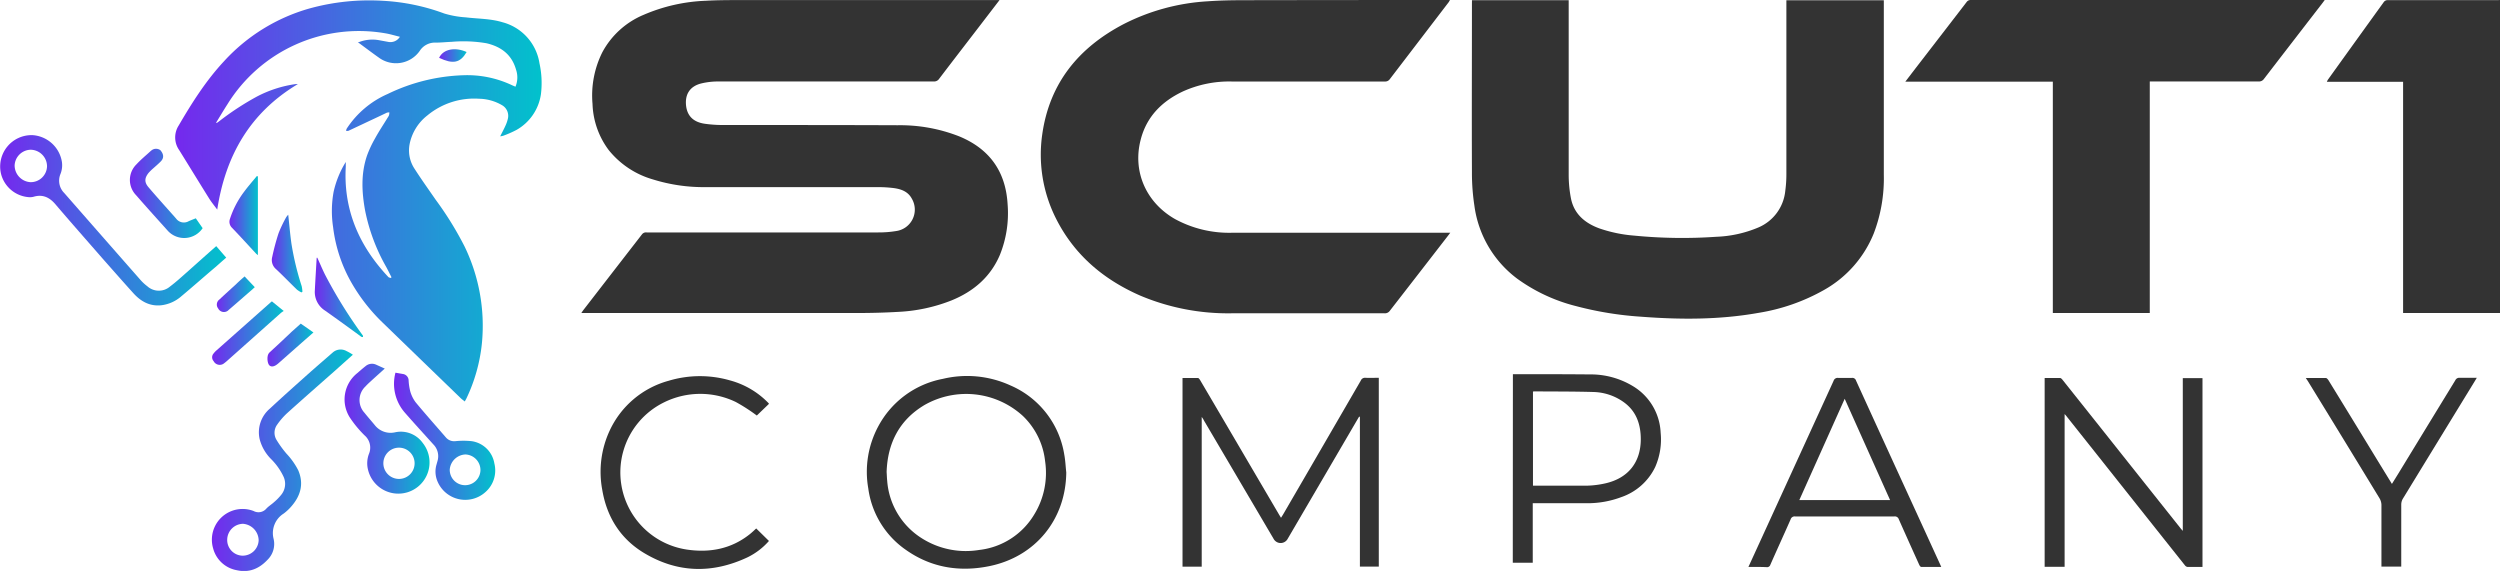<svg xmlns="http://www.w3.org/2000/svg" xmlns:xlink="http://www.w3.org/1999/xlink" viewBox="0 0 651.15 148.7"><defs><style>.cls-1{fill:#333;}.cls-2{fill:url(#Degradado_SCUT1);}.cls-3{fill:url(#Degradado_SCUT1-2);}.cls-4{fill:url(#Degradado_SCUT1-3);}.cls-5{fill:url(#Degradado_SCUT1-4);}.cls-6{fill:url(#Degradado_SCUT1-5);}.cls-7{fill:url(#Degradado_SCUT1-6);}.cls-8{fill:url(#Degradado_SCUT1-7);}.cls-9{fill:url(#Degradado_SCUT1-8);}.cls-10{fill:url(#Degradado_SCUT1-9);}.cls-11{fill:url(#Degradado_SCUT1-10);}.cls-12{fill:url(#Degradado_SCUT1-11);}.cls-13{fill:url(#Degradado_SCUT1-12);}.cls-14{fill:url(#Degradado_SCUT1-13);}</style><linearGradient id="Degradado_SCUT1" x1="45.68" y1="52.35" x2="141.08" y2="52.35" gradientUnits="userSpaceOnUse"><stop offset="0" stop-color="#7528ee"/><stop offset="1" stop-color="#01c2cc"/></linearGradient><linearGradient id="Degradado_SCUT1-2" x1="55.16" y1="119.86" x2="91.91" y2="119.86" xlink:href="#Degradado_SCUT1"/><linearGradient id="Degradado_SCUT1-3" x1="0" y1="57.36" x2="58.92" y2="57.36" xlink:href="#Degradado_SCUT1"/><linearGradient id="Degradado_SCUT1-4" x1="89.69" y1="111.68" x2="111.85" y2="111.68" xlink:href="#Degradado_SCUT1"/><linearGradient id="Degradado_SCUT1-5" x1="102.69" y1="113.62" x2="128.99" y2="113.62" xlink:href="#Degradado_SCUT1"/><linearGradient id="Degradado_SCUT1-6" x1="33.78" y1="50.4" x2="52.74" y2="50.4" xlink:href="#Degradado_SCUT1"/><linearGradient id="Degradado_SCUT1-7" x1="59.76" y1="56.14" x2="67.17" y2="56.14" xlink:href="#Degradado_SCUT1"/><linearGradient id="Degradado_SCUT1-8" x1="55.27" y1="86.76" x2="73.9" y2="86.76" xlink:href="#Degradado_SCUT1"/><linearGradient id="Degradado_SCUT1-9" x1="70.79" y1="66.05" x2="78.77" y2="66.05" xlink:href="#Degradado_SCUT1"/><linearGradient id="Degradado_SCUT1-10" x1="81.95" y1="77.47" x2="94.57" y2="77.47" xlink:href="#Degradado_SCUT1"/><linearGradient id="Degradado_SCUT1-11" x1="69.6" y1="89.9" x2="81.64" y2="89.9" xlink:href="#Degradado_SCUT1"/><linearGradient id="Degradado_SCUT1-12" x1="56.46" y1="76.61" x2="66.36" y2="76.61" xlink:href="#Degradado_SCUT1"/><linearGradient id="Degradado_SCUT1-13" x1="114.37" y1="14.46" x2="121.54" y2="14.46" xlink:href="#Degradado_SCUT1"/></defs><g id="Capa_2" data-name="Capa 2"><g id="Capa_1-2" data-name="Capa 1"><path class="cls-1" d="M260.35,0l-5.93,7.73c-3.28,4.27-6.57,8.53-9.83,12.82a1.55,1.55,0,0,1-1.4.67q-28.09,0-56.19,0a18.77,18.77,0,0,0-4.29.5c-3,.72-4.38,2.84-4,5.92.35,2.67,2,4.24,5.06,4.62a32.93,32.93,0,0,0,4.33.3c15.24,0,30.48,0,45.72.06a42.1,42.1,0,0,1,16,2.89c7.89,3.25,12.12,9.13,12.62,17.66a29.06,29.06,0,0,1-2,13.2c-2.45,5.77-6.86,9.52-12.57,11.86a43.25,43.25,0,0,1-13.92,3c-3.45.2-6.92.29-10.37.3q-35.55,0-71.08,0h-1.09c.22-.32.35-.53.5-.73q7.65-9.89,15.3-19.76a1.33,1.33,0,0,1,1.25-.5q30.14,0,60.29,0a27.74,27.74,0,0,0,4.64-.36,5.63,5.63,0,0,0,4.13-8.39c-1-1.9-2.77-2.53-4.71-2.8a32.3,32.3,0,0,0-4.17-.25c-15,0-29.95,0-44.92,0a44.39,44.39,0,0,1-13.63-2,22.84,22.84,0,0,1-11.54-7.65,21.13,21.13,0,0,1-4.22-12,25.18,25.18,0,0,1,2.55-13.47,21.67,21.67,0,0,1,10.74-9.75A45.05,45.05,0,0,1,183.79.2c2.94-.17,5.9-.18,8.85-.18h67.71Z"/><path class="cls-1" d="M383.39.05h25.19V1.1c0,14.77,0,29.55,0,44.33a32.38,32.38,0,0,0,.6,6.29c.81,4,3.6,6.36,7.31,7.74a36.42,36.42,0,0,0,9.18,1.91,128.29,128.29,0,0,0,21.38.3A31,31,0,0,0,458,59.24a11.59,11.59,0,0,0,7-9.59,31.56,31.56,0,0,0,.28-4.24q0-22.12,0-44.25V.07h25.38c0,.26,0,.55,0,.83q0,22.32,0,44.65a40.14,40.14,0,0,1-2.62,15.25,29.58,29.58,0,0,1-12.89,14.69,51,51,0,0,1-17.14,6c-10.13,1.81-20.34,1.78-30.56,1a88.28,88.28,0,0,1-16.95-2.76,44.57,44.57,0,0,1-15.35-7.16,28.41,28.41,0,0,1-11.13-19,56.59,56.59,0,0,1-.64-8.63c-.06-14.59,0-29.18,0-43.77Z"/><path class="cls-1" d="M377.75,60.6c-.35.46-.58.78-.82,1.08Q369.48,71.31,362,80.94a1.56,1.56,0,0,1-1.41.66H320.84A58.8,58.8,0,0,1,297,77c-9.62-4.21-17.24-10.65-22-20.17a36.93,36.93,0,0,1-3.52-21.94C273.4,21.56,281,12.38,292.66,6.28A55.08,55.08,0,0,1,314.53.34c3-.22,6-.28,8.93-.29Q350,0,376.59,0h1.07c-.15.25-.23.43-.35.59q-7.65,10-15.3,20a1.47,1.47,0,0,1-1.33.64c-13.29,0-26.57,0-39.85,0a29.21,29.21,0,0,0-12.74,2.59c-5.5,2.6-9.48,6.6-11,12.62-2.13,8.24,1.42,16.34,9,20.64a29.51,29.51,0,0,0,14.92,3.54h56.81Z"/><path class="cls-1" d="M559.93,21.22V81.53H534.68V21.27H496.26L499,17.69Q505.61,9.13,512.2.57A1.27,1.27,0,0,1,513.33,0H605.5l-.57.77q-7.65,9.89-15.26,19.78a1.56,1.56,0,0,1-1.41.67q-13.63,0-27.28,0Z"/><path class="cls-1" d="M651.15,0V81.53H625.91V21.3H606.06a3.82,3.82,0,0,1,.29-.58Q613.61,10.61,620.9.51a1.28,1.28,0,0,1,.89-.48q14.44,0,28.9,0Z"/><path class="cls-1" d="M313,108.6v39h-5V98.45c1.33,0,2.68,0,4,0,.22,0,.47.37.62.62q6.42,10.91,12.81,21.82l7.79,13.27.43.7.52-.82q10.14-17.44,20.26-34.91a1.18,1.18,0,0,1,1.23-.73c1.14.06,2.27,0,3.46,0v49.18h-4.92v-39l-.2-.07-.45.76-18.25,31.22a2.08,2.08,0,0,1-3.49,0l-18.31-31.1C313.44,109.23,313.3,109,313,108.6Z"/><path class="cls-1" d="M568.53,98.48h5.13v49.19c-1.32,0-2.62,0-3.91,0a1.1,1.1,0,0,1-.67-.43q-11.46-14.41-22.91-28.85l-8-10.07c-.09-.12-.2-.23-.42-.48v39.79h-5.2V98.45c1.36,0,2.68,0,4,0,.21,0,.46.23.61.42q8.58,10.77,17.14,21.56L568,137.66c.13.16.27.32.53.61Z"/><path class="cls-1" d="M277.72,123.06c-.12,12.2-8,21.95-20.06,24.4-7.71,1.57-15.06.41-21.61-4.17a23.21,23.21,0,0,1-9.9-16.09A25,25,0,0,1,228.78,111a24.15,24.15,0,0,1,16.78-12.32,27.12,27.12,0,0,1,17.64,1.72,23.65,23.65,0,0,1,14,18C277.49,119.94,277.55,121.51,277.72,123.06Zm-46.79-.17c.06.87.07,1.62.15,2.35a19.35,19.35,0,0,0,9.08,15,21.38,21.38,0,0,0,14.88,3A19.18,19.18,0,0,0,269.38,134a20.68,20.68,0,0,0,2.83-13.86,19.16,19.16,0,0,0-5.79-11.8,21.89,21.89,0,0,0-25.59-2.87C234.18,109.42,231.19,115.47,230.93,122.89Z"/><path class="cls-1" d="M394.05,97.46l.51,0c6.52,0,13,0,19.56.06a21.2,21.2,0,0,1,11.2,3.06,14.86,14.86,0,0,1,7.21,12.11,17.78,17.78,0,0,1-1.44,9,15.28,15.28,0,0,1-8.81,7.79,25,25,0,0,1-8.86,1.59c-4.4,0-8.8,0-13.2,0h-1v15.5h-5.2Zm5.23,4.54v24.5l.61,0c4.45,0,8.9,0,13.35,0a24.2,24.2,0,0,0,5-.63c5.84-1.36,9.09-5.45,9.12-11.42,0-4.06-1.23-7.55-4.75-9.92A14.11,14.11,0,0,0,415,102.1c-5.16-.15-10.32-.12-15.49-.16A2,2,0,0,0,399.28,102Z"/><path class="cls-1" d="M455.39,147.67l3.06-6.68q9.56-20.9,19.12-41.78a1.11,1.11,0,0,1,1.24-.78c1.17,0,2.34,0,3.5,0a1,1,0,0,1,1.12.72q6.69,14.67,13.41,29.32,4.26,9.28,8.51,18.58c.07.17.15.33.27.62-1.79,0-3.49,0-5.2,0-.18,0-.43-.32-.53-.55q-2.68-5.91-5.32-11.85a1.08,1.08,0,0,0-1.17-.76q-12.91,0-25.84,0a1.08,1.08,0,0,0-1.17.76c-1.74,3.94-3.53,7.85-5.27,11.79a.9.9,0,0,1-1,.66C458.6,147.64,457.06,147.67,455.39,147.67Zm36.9-17.42-11.82-26.38-11.82,26.38Z"/><path class="cls-1" d="M197.12,108.23a46.15,46.15,0,0,0-5.46-3.52,21.29,21.29,0,0,0-18.67.07,20.32,20.32,0,0,0,5.77,38.34c6,.92,11.66-.1,16.55-4,.59-.48,1.14-1,1.65-1.48l3.32,3.26a17.8,17.8,0,0,1-5.69,4.31c-9,4.19-17.94,4.05-26.54-1-6.36-3.71-10-9.48-11.2-16.7a25.47,25.47,0,0,1,1.94-15.34,23.85,23.85,0,0,1,15.38-13,28.25,28.25,0,0,1,16-.08,21.75,21.75,0,0,1,10,5.91.93.93,0,0,1,.11.19Z"/><path class="cls-1" d="M600.56,98.45c1.82,0,3.52,0,5.21,0,.24,0,.55.34.71.6q6.33,10.31,12.62,20.63l3.9,6.36,1.71-2.76q7.39-12.12,14.8-24.23a1.12,1.12,0,0,1,1.12-.65c1.43,0,2.86,0,4.48,0l-.56.93q-9.36,15.28-18.71,30.58a3,3,0,0,0-.41,1.47c0,5.1,0,10.21,0,15.31v.89h-5.16v-.94c0-5,0-10.05,0-15.08a3.51,3.51,0,0,0-.49-1.76q-9.32-15.31-18.7-30.58Z"/><path class="cls-2" d="M121.06,104.57c-.38-.31-.76-.57-1.09-.89q-10.08-9.75-20.16-19.51a46.71,46.71,0,0,1-8.25-10.51,38.28,38.28,0,0,1-4.8-14.5,27.77,27.77,0,0,1,.14-9.23,25.1,25.1,0,0,1,3.16-7.74c0,.55,0,.9,0,1.26-.58,10.15,2.74,18.94,9.24,26.63.61.72,1.23,1.42,1.88,2.1.14.14.43.15.65.23l.13-.22c-.46-.89-.89-1.79-1.37-2.67a49.12,49.12,0,0,1-5.49-14.66c-.88-4.81-1.12-9.62.49-14.33a28.82,28.82,0,0,1,2.09-4.47c1-1.84,2.18-3.6,3.28-5.4a3.29,3.29,0,0,0,.37-.66,4.29,4.29,0,0,0,.09-.73,2.15,2.15,0,0,0-.68.09c-2.07,1-4.14,1.95-6.2,2.93-1.27.59-2.53,1.2-3.79,1.78a1.8,1.8,0,0,1-.62,0,2.39,2.39,0,0,1,.19-.59,24.42,24.42,0,0,1,10.65-9,48.52,48.52,0,0,1,19.65-4.88,27.27,27.27,0,0,1,12.73,2.59c.29.14.59.25.91.39a6.25,6.25,0,0,0,.16-4.4c-1.1-3.92-3.83-6-7.69-6.91a35.66,35.66,0,0,0-9.17-.37c-1.36.05-2.7.2-4.06.2a4.69,4.69,0,0,0-4.18,2.16A7.54,7.54,0,0,1,98.67,15c-1.72-1.21-3.4-2.49-5.1-3.74a3.31,3.31,0,0,0-.36-.17,9.59,9.59,0,0,1,5.62-.6l2.23.41a2.9,2.9,0,0,0,3.1-1.32c-1.35-.32-2.63-.73-3.94-.93a40.27,40.27,0,0,0-41,18.54c-1,1.55-1.94,3.15-2.92,4.73l.13.13.61-.43a72.5,72.5,0,0,1,9.82-6.44A30.93,30.93,0,0,1,77,21.9a4.41,4.41,0,0,1,.58,0c-12.45,7.44-18.83,18.61-21,32.69-.78-1.06-1.5-1.92-2.09-2.86-2.62-4.2-5.2-8.42-7.81-12.62a5.74,5.74,0,0,1-.15-6.4C50,26.76,53.65,21,58.37,15.93A47.74,47.74,0,0,1,80.59,2.21a58.6,58.6,0,0,1,19.19-2,54.06,54.06,0,0,1,15.94,3.31,24.77,24.77,0,0,0,5.59,1c3.2.39,6.47.32,9.59,1.28a13.12,13.12,0,0,1,9.61,10.68,23.8,23.8,0,0,1,.38,8.07,12.78,12.78,0,0,1-6.33,9.27,26.71,26.71,0,0,1-3.5,1.54,5.42,5.42,0,0,1-.78.15c.49-1,.95-1.83,1.34-2.7a9,9,0,0,0,.67-1.93,3.19,3.19,0,0,0-1.58-3.51,12.19,12.19,0,0,0-5.9-1.65,19.1,19.1,0,0,0-13.48,4.33,12.58,12.58,0,0,0-4.67,7.63A8.66,8.66,0,0,0,108,44c1.74,2.71,3.62,5.34,5.46,8A86.55,86.55,0,0,1,121,64.19a47.4,47.4,0,0,1,4.54,25,43.53,43.53,0,0,1-4.1,14.68C121.31,104.11,121.19,104.31,121.06,104.57Z"/><path class="cls-3" d="M91.91,92.39,87,96.78c-4.07,3.6-8.16,7.17-12.19,10.81a18.12,18.12,0,0,0-2.61,3,3.59,3.59,0,0,0-.17,4,27.6,27.6,0,0,0,2.57,3.55,18.86,18.86,0,0,1,3.08,4.35c1.55,3.62.57,6.76-1.93,9.56a12.58,12.58,0,0,1-1.86,1.71,6,6,0,0,0-2.63,6.58,5.76,5.76,0,0,1-1.56,5.44c-2.16,2.32-4.78,3.46-8,2.74a7.78,7.78,0,0,1-6.19-5.7,8,8,0,0,1,10.55-9.72,2.68,2.68,0,0,0,3.29-.6c.62-.67,1.43-1.15,2.1-1.77a13.9,13.9,0,0,0,1.81-1.87,4.49,4.49,0,0,0,.64-4.6,16.22,16.22,0,0,0-3.29-4.69,11.34,11.34,0,0,1-3-5.27,8.09,8.09,0,0,1,2.69-7.88c3.22-3,6.51-5.93,9.79-8.86,2.17-1.93,4.37-3.83,6.57-5.74a3.11,3.11,0,0,1,3.63-.36C90.84,91.72,91.32,92,91.91,92.39ZM63.13,144.73a4.17,4.17,0,0,0,4.24-4,4.4,4.4,0,0,0-4.08-4.3,4.19,4.19,0,0,0-4.11,4.05A4.08,4.08,0,0,0,63.13,144.73Z"/><path class="cls-4" d="M56.32,64.11l2.6,3c-1,.84-1.88,1.66-2.81,2.46-3,2.54-5.89,5.1-8.88,7.6A9.66,9.66,0,0,1,42,79.51c-3,.31-5.31-1-7.23-3.11-2.72-3-5.34-6-8-9C22.65,62.67,18.52,58,14.42,53.19c-1.55-1.81-3.33-2.65-5.71-1.93a3.86,3.86,0,0,1-1.36.08A8.06,8.06,0,0,1,.25,45.2a8.18,8.18,0,0,1,8.26-10,8.29,8.29,0,0,1,7.62,7,6.12,6.12,0,0,1-.4,3.17,4.53,4.53,0,0,0,1,4.9q9.94,11.36,19.9,22.69a11.73,11.73,0,0,0,1.72,1.58,4.46,4.46,0,0,0,5.94.08c1.61-1.2,3.09-2.58,4.61-3.91C51.35,68.52,53.81,66.32,56.32,64.11ZM8,47.45a4.25,4.25,0,0,0,4.25-4.14A4.33,4.33,0,0,0,8,39a4.28,4.28,0,0,0-4.19,4.08A4.38,4.38,0,0,0,8,47.45Z"/><path class="cls-5" d="M100.22,96c-1.39,1.25-2.67,2.4-3.93,3.56-.39.35-.76.72-1.12,1.11a4.87,4.87,0,0,0-.24,6.84c.88,1.11,1.83,2.17,2.73,3.27a5.22,5.22,0,0,0,5.24,1.82,7,7,0,0,1,7.21,2.78,8.13,8.13,0,0,1,1,8.51,8.12,8.12,0,0,1-15.29-1.7,6.92,6.92,0,0,1,.26-3.93,4.2,4.2,0,0,0-1.12-4.86,28.85,28.85,0,0,1-3.84-4.65A8.76,8.76,0,0,1,93,97.23c.73-.63,1.45-1.26,2.21-1.86A2.57,2.57,0,0,1,98,95Zm3.7,28.74a4.07,4.07,0,1,0,0-8.14,4.07,4.07,0,1,0,0,8.14Z"/><path class="cls-6" d="M103,97.07l2,.35a1.72,1.72,0,0,1,1.43,1.69,14.86,14.86,0,0,0,.43,2.84,8.71,8.71,0,0,0,1.42,2.86c2.57,3.1,5.25,6.11,7.89,9.16a2.82,2.82,0,0,0,2.4.94,20.62,20.62,0,0,1,4.3,0,7,7,0,0,1,5.89,5.79,7.49,7.49,0,0,1-2.34,7.48A7.84,7.84,0,0,1,113.8,125a6.48,6.48,0,0,1-.13-3.92c.09-.31.17-.62.26-.93a4.37,4.37,0,0,0-1.05-4.39c-2.45-2.72-4.93-5.42-7.34-8.18A11.41,11.41,0,0,1,103,97.07Zm22.14,25.36a4.07,4.07,0,0,0-3.91-4.06,4.27,4.27,0,0,0-4.09,3.95,4,4,0,1,0,8,.11Z"/><path class="cls-7" d="M51,56.86l1.78,2.57a5.79,5.79,0,0,1-9,.76c-2.8-3.12-5.61-6.22-8.36-9.38a5.68,5.68,0,0,1,.12-8c1.15-1.26,2.5-2.35,3.75-3.51l.22-.17a1.89,1.89,0,0,1,2.27,0c.91,1.07.95,2.06.08,2.93-.63.64-1.31,1.22-2,1.83A13,13,0,0,0,38.73,45c-1.11,1.36-1.18,2.49,0,3.83,2.33,2.74,4.75,5.39,7.13,8.09a2.51,2.51,0,0,0,3.26.71C49.68,57.37,50.3,57.14,51,56.86Z"/><path class="cls-8" d="M67.17,46V66.46c-.19-.17-.33-.26-.45-.38-2.09-2.25-4.15-4.52-6.28-6.74A2.18,2.18,0,0,1,59.9,57a24,24,0,0,1,3.64-7c1.07-1.45,2.26-2.8,3.4-4.19Z"/><path class="cls-9" d="M70.82,78.49,73.9,81a6.41,6.41,0,0,0-.72.49L59,94.12c-.19.16-.38.32-.59.47a1.79,1.79,0,0,1-2.77-.53,1.49,1.49,0,0,1,0-2,5.16,5.16,0,0,1,.75-.8L70.52,78.73Z"/><path class="cls-10" d="M75.07,55.92c.28,2.52.48,5,.82,7.42a73,73,0,0,0,2.69,11.2A9.06,9.06,0,0,1,78.77,76l-.26.16a6.46,6.46,0,0,1-1.16-.72c-1.83-1.76-3.59-3.6-5.45-5.34a3.1,3.1,0,0,1-1-3.16,59.77,59.77,0,0,1,1.66-6.21,34.38,34.38,0,0,1,2-4.18A5.71,5.71,0,0,1,75.07,55.92Z"/><path class="cls-11" d="M82.65,67.13c.65,1.43,1.26,2.88,1.95,4.29a123.23,123.23,0,0,0,9.67,15.64,2.8,2.8,0,0,1,.27.4c0,.08,0,.26,0,.29a.44.44,0,0,1-.35,0,1.76,1.76,0,0,1-.4-.27c-3-2.2-6.07-4.42-9.14-6.59A5.73,5.73,0,0,1,82,75.7c.14-2.85.32-5.7.48-8.56Z"/><path class="cls-12" d="M78.34,84.29l3.3,2.3-3.08,2.7-6.08,5.37,0,0c-1,.88-1.83,1-2.35.47s-.73-2.56,0-3.26c2-1.8,3.91-3.66,5.87-5.49C76.76,85.71,77.54,85,78.34,84.29Z"/><path class="cls-13" d="M63.71,72l2.65,2.8-.92.83c-1.95,1.69-3.89,3.4-5.86,5.08a1.68,1.68,0,0,1-2.75-.36A1.64,1.64,0,0,1,57.16,78c1.4-1.32,2.83-2.61,4.25-3.9C62.15,73.37,62.9,72.7,63.71,72Z"/><path class="cls-14" d="M114.37,15.06c1.11-2.35,4.26-2.83,7.17-1.51C119.86,16.42,118,16.77,114.37,15.06Z"/></g></g></svg>